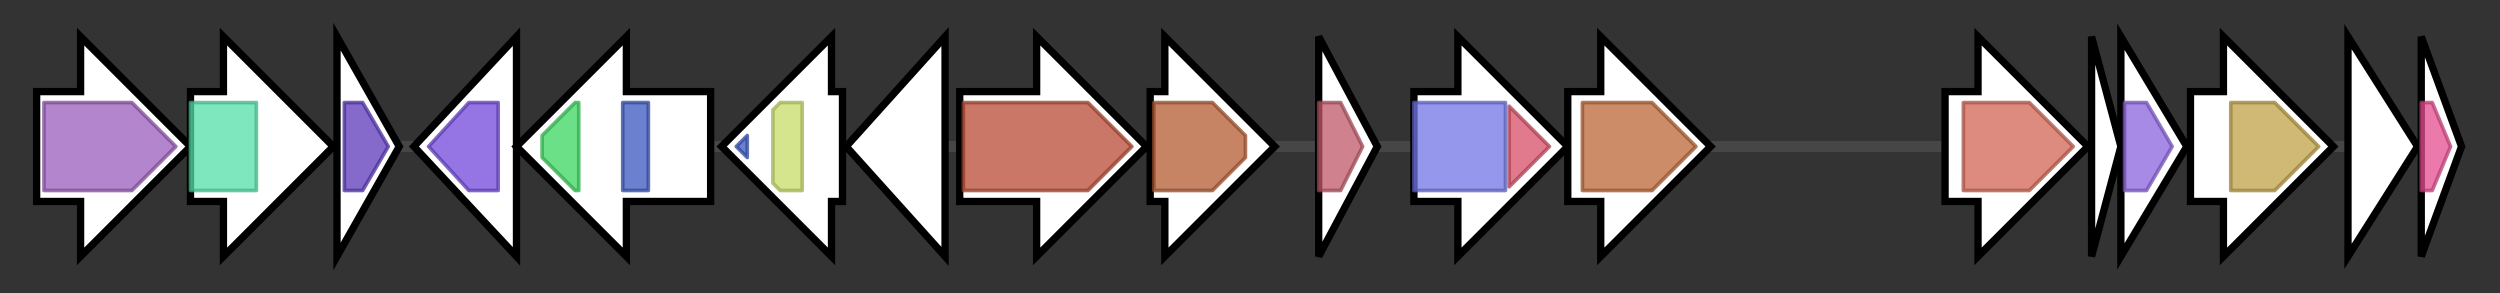 <svg version="1.1" baseProfile="full" xmlns="http://www.w3.org/2000/svg" width="682.5" height="80">
	<rect width="100%" height="100%" fill="#333333" stroke="none"/>
	<g>
		<line x1="10" y1="40.0" x2="672.5" y2="40.0" style="stroke:rgb(70,70,70); stroke-width:3 "/>
		<g>
			<title>pucC_2 (MNEFEBPL_00333)
Protein PucC</title>
			<polygon class="pucC_2 (MNEFEBPL_00333)
Protein PucC" points="10,25 22,25 22,10 52,40 22,70 22,55 10,55" fill="rgb(255,255,255)" fill-opacity="1.0" stroke="rgb(0,0,0)" stroke-width="2"  />
			<g>
				<title>PUCC (PF03209)
"PUCC protein"</title>
				<polygon class="PF03209" points="12,28 36,28 48,40 36,52 12,52" stroke-linejoin="round" width="38" height="24" fill="rgb(154,92,186)" stroke="rgb(123,73,148)" stroke-width="1" opacity="0.75" />
			</g>
		</g>
		<g>
			<title> (MNEFEBPL_00334)
hypothetical protein</title>
			<polygon class=" (MNEFEBPL_00334)
hypothetical protein" points="52,25 61,25 61,10 91,40 61,70 61,55 52,55" fill="rgb(255,255,255)" fill-opacity="1.0" stroke="rgb(0,0,0)" stroke-width="2"  />
			<g>
				<title>Pyr_redox_2 (PF07992)
"Pyridine nucleotide-disulphide oxidoreductase"</title>
				<rect class="PF07992" x="52" y="28" stroke-linejoin="round" width="18" height="24" fill="rgb(83,223,167)" stroke="rgb(66,178,133)" stroke-width="1" opacity="0.75" />
			</g>
		</g>
		<g>
			<title>idi (MNEFEBPL_00335)
Isopentenyl-diphosphate Delta-isomerase</title>
			<polygon class="idi (MNEFEBPL_00335)
Isopentenyl-diphosphate Delta-isomerase" points="92,10 109,40 92,70" fill="rgb(255,255,255)" fill-opacity="1.0" stroke="rgb(0,0,0)" stroke-width="2"  />
			<g>
				<title>NUDIX (PF00293)
"NUDIX domain"</title>
				<polygon class="PF00293" points="94,28 99,28 106,40 99,52 94,52" stroke-linejoin="round" width="13" height="24" fill="rgb(92,56,187)" stroke="rgb(73,44,149)" stroke-width="1" opacity="0.75" />
			</g>
		</g>
		<g>
			<title>rutD_1 (MNEFEBPL_00336)
Putative aminoacrylate hydrolase RutD</title>
			<polygon class="rutD_1 (MNEFEBPL_00336)
Putative aminoacrylate hydrolase RutD" points="113,40 141,10 141,70" fill="rgb(255,255,255)" fill-opacity="1.0" stroke="rgb(0,0,0)" stroke-width="2"  />
			<g>
				<title>Abhydrolase_6 (PF12697)
"Alpha/beta hydrolase family"</title>
				<polygon class="PF12697" points="117,40 128,28 136,28 136,52 128,52" stroke-linejoin="round" width="23" height="24" fill="rgb(113,71,219)" stroke="rgb(90,56,175)" stroke-width="1" opacity="0.75" />
			</g>
		</g>
		<g>
			<title>bchD (MNEFEBPL_00337)
Magnesium-chelatase 60 kDa subunit</title>
			<polygon class="bchD (MNEFEBPL_00337)
Magnesium-chelatase 60 kDa subunit" points="194,25 171,25 171,10 141,40 171,70 171,55 194,55" fill="rgb(255,255,255)" fill-opacity="1.0" stroke="rgb(0,0,0)" stroke-width="2"  />
			<g>
				<title>VWA_2 (PF13519)
"von Willebrand factor type A domain"</title>
				<polygon class="PF13519" points="148,37 157,28 158,28 158,52 157,52 148,43" stroke-linejoin="round" width="10" height="24" fill="rgb(58,213,93)" stroke="rgb(46,170,74)" stroke-width="1" opacity="0.75" />
			</g>
			<g>
				<title>AAA_lid_2 (PF17863)
"AAA lid domain"</title>
				<rect class="PF17863" x="170" y="28" stroke-linejoin="round" width="7" height="24" fill="rgb(58,87,190)" stroke="rgb(46,69,152)" stroke-width="1" opacity="0.75" />
			</g>
		</g>
		<g>
			<title>bchI (MNEFEBPL_00338)
Magnesium-chelatase 38 kDa subunit</title>
			<polygon class="bchI (MNEFEBPL_00338)
Magnesium-chelatase 38 kDa subunit" points="230,25 227,25 227,10 197,40 227,70 227,55 230,55" fill="rgb(255,255,255)" fill-opacity="1.0" stroke="rgb(0,0,0)" stroke-width="2"  />
			<g>
				<title>AAA_lid_2 (PF17863)
"AAA lid domain"</title>
				<polygon class="PF17863" points="201,40 204,37 204,43" stroke-linejoin="round" width="7" height="24" fill="rgb(58,87,190)" stroke="rgb(46,69,152)" stroke-width="1" opacity="0.75" />
			</g>
			<g>
				<title>Mg_chelatase (PF01078)
"Magnesium chelatase, subunit ChlI"</title>
				<polygon class="PF01078" points="211,30 213,28 219,28 219,52 213,52 211,50" stroke-linejoin="round" width="8" height="24" fill="rgb(199,220,103)" stroke="rgb(159,176,82)" stroke-width="1" opacity="0.75" />
			</g>
		</g>
		<g>
			<title>crtA (MNEFEBPL_00339)
Spheroidene monooxygenase</title>
			<polygon class="crtA (MNEFEBPL_00339)
Spheroidene monooxygenase" points="231,40 258,10 258,70" fill="rgb(255,255,255)" fill-opacity="1.0" stroke="rgb(0,0,0)" stroke-width="2"  />
		</g>
		<g>
			<title>crtI (MNEFEBPL_00340)
Phytoene desaturase (neurosporene-forming)</title>
			<polygon class="crtI (MNEFEBPL_00340)
Phytoene desaturase (neurosporene-forming)" points="262,25 283,25 283,10 313,40 283,70 283,55 262,55" fill="rgb(255,255,255)" fill-opacity="1.0" stroke="rgb(0,0,0)" stroke-width="2"  />
			<g>
				<title>Amino_oxidase (PF01593)
"Flavin containing amine oxidoreductase"</title>
				<polygon class="PF01593" points="263,28 297,28 309,40 297,52 263,52" stroke-linejoin="round" width="47" height="24" fill="rgb(184,74,52)" stroke="rgb(147,59,41)" stroke-width="1" opacity="0.75" />
			</g>
		</g>
		<g>
			<title> (MNEFEBPL_00341)
hypothetical protein</title>
			<polygon class=" (MNEFEBPL_00341)
hypothetical protein" points="314,25 318,25 318,10 348,40 318,70 318,55 314,55" fill="rgb(255,255,255)" fill-opacity="1.0" stroke="rgb(0,0,0)" stroke-width="2"  />
			<g>
				<title>SQS_PSY (PF00494)
"Squalene/phytoene synthase"</title>
				<polygon class="PF00494" points="315,28 331,28 340,37 340,43 331,52 315,52" stroke-linejoin="round" width="25" height="24" fill="rgb(178,91,49)" stroke="rgb(142,72,39)" stroke-width="1" opacity="0.75" />
			</g>
		</g>
		<g>
			<title>tspO (MNEFEBPL_00342)
Tryptophan-rich sensory protein</title>
			<polygon class="tspO (MNEFEBPL_00342)
Tryptophan-rich sensory protein" points="360,10 376,40 360,70" fill="rgb(255,255,255)" fill-opacity="1.0" stroke="rgb(0,0,0)" stroke-width="2"  />
			<g>
				<title>TspO_MBR (PF03073)
"TspO/MBR family"</title>
				<polygon class="PF03073" points="360,28 366,28 372,40 366,52 360,52" stroke-linejoin="round" width="13" height="24" fill="rgb(191,88,103)" stroke="rgb(152,70,82)" stroke-width="1" opacity="0.75" />
			</g>
		</g>
		<g>
			<title>fabF_1 (MNEFEBPL_00343)
3-oxoacyl-[acyl-carrier-protein] synthase 2</title>
			<polygon class="fabF_1 (MNEFEBPL_00343)
3-oxoacyl-[acyl-carrier-protein] synthase 2" points="386,25 398,25 398,10 428,40 398,70 398,55 386,55" fill="rgb(255,255,255)" fill-opacity="1.0" stroke="rgb(0,0,0)" stroke-width="2"  />
			<g>
				<title>ketoacyl-synt (PF00109)
"Beta-ketoacyl synthase, N-terminal domain"</title>
				<rect class="PF00109" x="386" y="28" stroke-linejoin="round" width="25" height="24" fill="rgb(112,116,228)" stroke="rgb(89,92,182)" stroke-width="1" opacity="0.75" />
			</g>
			<g>
				<title>Ketoacyl-synt_C (PF02801)
"Beta-ketoacyl synthase, C-terminal domain"</title>
				<polygon class="PF02801" points="412,29 423,40 423,40 412,51" stroke-linejoin="round" width="11" height="24" fill="rgb(215,78,102)" stroke="rgb(172,62,81)" stroke-width="1" opacity="0.75" />
			</g>
		</g>
		<g>
			<title>mltG (MNEFEBPL_00344)
Endolytic murein transglycosylase</title>
			<polygon class="mltG (MNEFEBPL_00344)
Endolytic murein transglycosylase" points="428,25 437,25 437,10 467,40 437,70 437,55 428,55" fill="rgb(255,255,255)" fill-opacity="1.0" stroke="rgb(0,0,0)" stroke-width="2"  />
			<g>
				<title>YceG (PF02618)
"YceG-like family"</title>
				<polygon class="PF02618" points="432,28 451,28 463,40 451,52 432,52" stroke-linejoin="round" width="33" height="24" fill="rgb(187,101,52)" stroke="rgb(149,80,41)" stroke-width="1" opacity="0.75" />
			</g>
		</g>
		<g>
			<title> (MNEFEBPL_00346)
hypothetical protein</title>
			<polygon class=" (MNEFEBPL_00346)
hypothetical protein" points="531,25 540,25 540,10 570,40 540,70 540,55 531,55" fill="rgb(255,255,255)" fill-opacity="1.0" stroke="rgb(0,0,0)" stroke-width="2"  />
			<g>
				<title>Phage_portal (PF04860)
"Phage portal protein"</title>
				<polygon class="PF04860" points="536,28 554,28 566,40 554,52 536,52" stroke-linejoin="round" width="33" height="24" fill="rgb(209,100,84)" stroke="rgb(167,80,67)" stroke-width="1" opacity="0.75" />
			</g>
		</g>
		<g>
			<title> (MNEFEBPL_00347)
hypothetical protein</title>
			<polygon class=" (MNEFEBPL_00347)
hypothetical protein" points="571,10 579,40 571,70" fill="rgb(255,255,255)" fill-opacity="1.0" stroke="rgb(0,0,0)" stroke-width="2"  />
		</g>
		<g>
			<title> (MNEFEBPL_00348)
hypothetical protein</title>
			<polygon class=" (MNEFEBPL_00348)
hypothetical protein" points="579,10 597,40 579,70" fill="rgb(255,255,255)" fill-opacity="1.0" stroke="rgb(0,0,0)" stroke-width="2"  />
			<g>
				<title>Peptidase_S78 (PF04586)
"Caudovirus prohead serine protease"</title>
				<polygon class="PF04586" points="580,28 586,28 593,40 586,52 580,52" stroke-linejoin="round" width="15" height="24" fill="rgb(137,98,221)" stroke="rgb(109,78,176)" stroke-width="1" opacity="0.75" />
			</g>
		</g>
		<g>
			<title> (MNEFEBPL_00349)
hypothetical protein</title>
			<polygon class=" (MNEFEBPL_00349)
hypothetical protein" points="598,25 607,25 607,10 637,40 607,70 607,55 598,55" fill="rgb(255,255,255)" fill-opacity="1.0" stroke="rgb(0,0,0)" stroke-width="2"  />
			<g>
				<title>Phage_capsid (PF05065)
"Phage capsid family"</title>
				<polygon class="PF05065" points="609,28 621,28 633,40 621,52 609,52" stroke-linejoin="round" width="28" height="24" fill="rgb(190,161,71)" stroke="rgb(152,128,56)" stroke-width="1" opacity="0.75" />
			</g>
		</g>
		<g>
			<title> (MNEFEBPL_00350)
hypothetical protein</title>
			<polygon class=" (MNEFEBPL_00350)
hypothetical protein" points="641,10 660,40 641,70" fill="rgb(255,255,255)" fill-opacity="1.0" stroke="rgb(0,0,0)" stroke-width="2"  />
		</g>
		<g>
			<title> (MNEFEBPL_00351)
hypothetical protein</title>
			<polygon class=" (MNEFEBPL_00351)
hypothetical protein" points="661,10 672,40 661,70" fill="rgb(255,255,255)" fill-opacity="1.0" stroke="rgb(0,0,0)" stroke-width="2"  />
			<g>
				<title>Phage_H_T_join (PF05521)
"Phage head-tail joining protein"</title>
				<polygon class="PF05521" points="661,28 664,28 669,40 664,52 661,52" stroke-linejoin="round" width="9" height="24" fill="rgb(228,77,143)" stroke="rgb(182,61,114)" stroke-width="1" opacity="0.75" />
			</g>
		</g>
	</g>
</svg>
